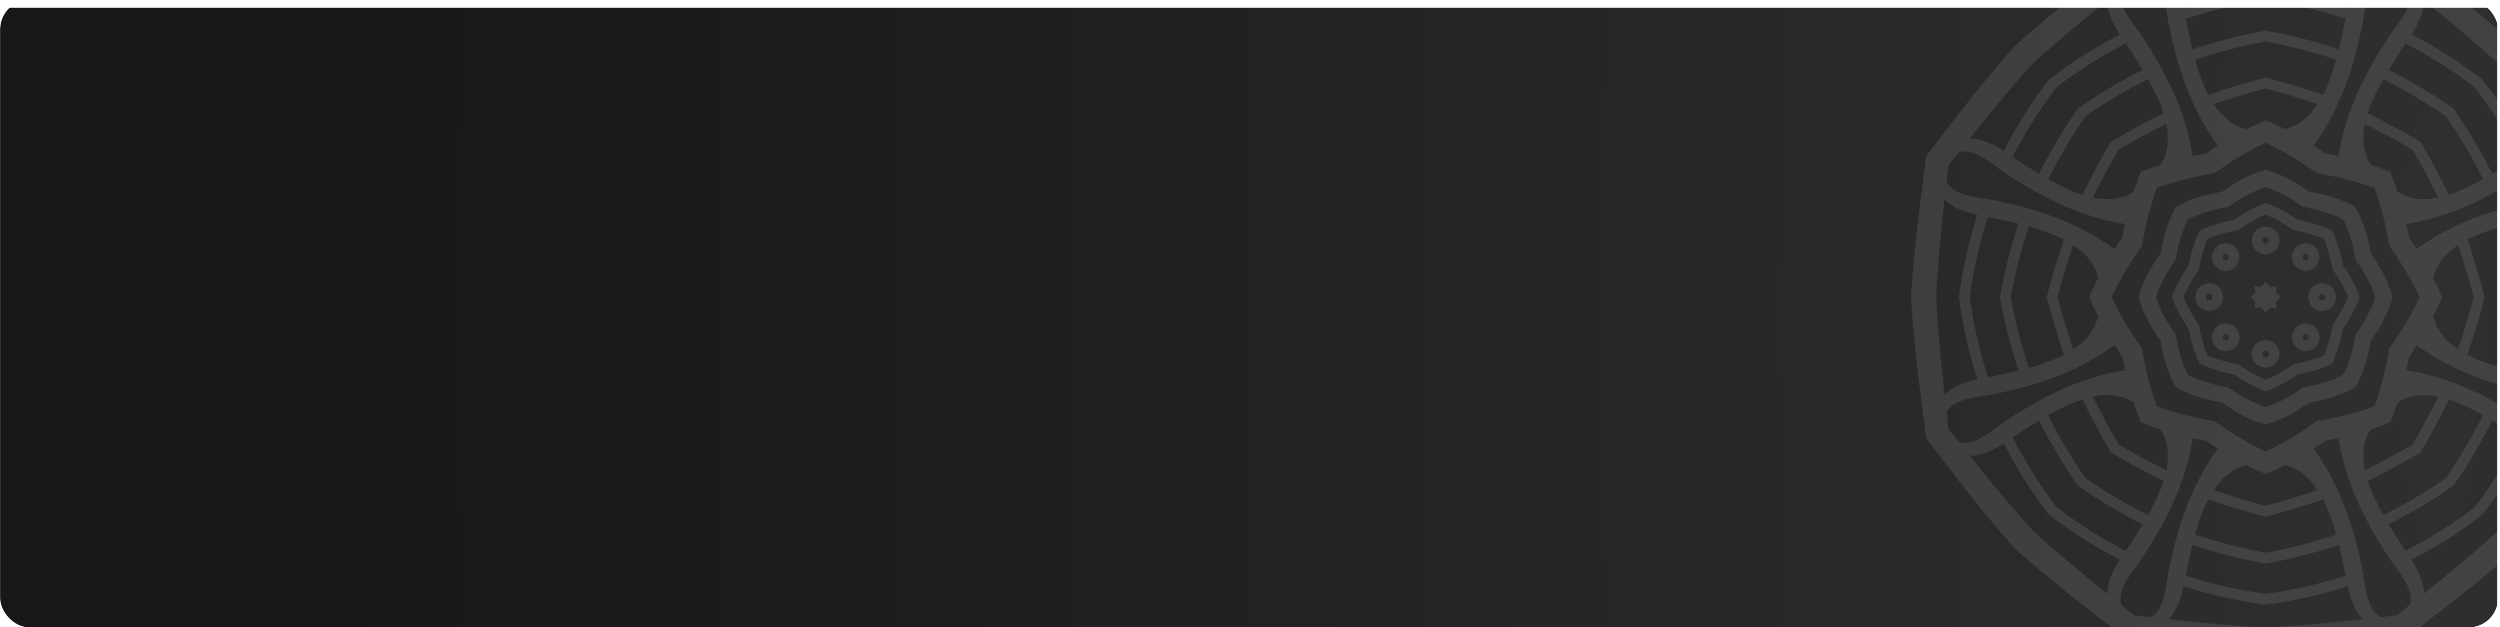 <svg width="1283" height="322" viewBox="0 0 1283 322" fill="none" xmlns="http://www.w3.org/2000/svg">
<g clip-path="url(#clip0)">
<g filter="url(#filter0_d)">
<rect x="0.031" width="1281.49" height="321.853" fill="url(#paint0_radial)"/>
</g>
<g clip-path="url(#clip1)">
<path d="M1126.65 152.492C1126.65 154.041 1127.15 155.549 1128.11 156.847C1128.24 157.098 1128.41 157.35 1128.66 157.559C1128.87 157.81 1129.12 157.978 1129.37 158.103C1132.16 160.155 1136.13 160.113 1138.72 157.559C1140.06 156.219 1140.77 154.376 1140.81 152.45C1140.77 150.565 1140.06 148.681 1138.72 147.341C1136.17 144.786 1132.16 144.745 1129.37 146.797C1129.12 146.922 1128.87 147.09 1128.66 147.341C1128.41 147.55 1128.24 147.802 1128.11 148.053C1127.15 149.393 1126.65 150.942 1126.65 152.492ZM1137.22 126.905C1136.13 127.994 1135.42 129.459 1135.17 131.009C1135.09 131.302 1135.05 131.595 1135.05 131.93C1135.05 132.265 1135.09 132.558 1135.17 132.81C1135.71 136.244 1138.55 139.049 1142.15 139.049C1144.03 139.049 1145.86 138.254 1147.2 136.955C1148.49 135.573 1149.29 133.731 1149.29 131.888C1149.29 128.245 1146.49 125.439 1143.06 124.895C1142.81 124.811 1142.52 124.769 1142.19 124.769C1141.85 124.769 1141.56 124.811 1141.27 124.895C1139.72 125.104 1138.3 125.816 1137.22 126.905ZM1162.73 116.31C1161.19 116.31 1159.69 116.813 1158.39 117.776C1158.14 117.901 1157.89 118.069 1157.68 118.32C1157.43 118.53 1157.26 118.781 1157.14 119.032C1155.09 121.838 1155.13 125.816 1157.68 128.413C1159.02 129.753 1160.86 130.464 1162.78 130.506C1164.66 130.464 1166.54 129.753 1167.87 128.413C1170.42 125.858 1170.46 121.838 1168.41 119.032C1168.29 118.781 1168.12 118.53 1167.87 118.32C1167.66 118.069 1167.41 117.901 1167.16 117.776C1165.78 116.813 1164.24 116.31 1162.73 116.31ZM1188.25 126.905C1187.17 125.816 1185.7 125.104 1184.16 124.853C1183.91 124.769 1183.57 124.727 1183.24 124.727C1182.91 124.727 1182.61 124.769 1182.36 124.853C1178.94 125.397 1176.14 128.245 1176.14 131.846C1176.14 133.731 1176.93 135.573 1178.23 136.914C1179.61 138.212 1181.44 139.007 1183.28 139.007C1186.92 139.007 1189.71 136.202 1190.26 132.768C1190.34 132.516 1190.38 132.223 1190.38 131.888C1190.38 131.553 1190.34 131.26 1190.26 130.967C1190.05 129.418 1189.3 127.994 1188.25 126.905ZM1198.82 152.492C1198.82 150.942 1198.32 149.435 1197.36 148.137C1197.23 147.885 1197.06 147.634 1196.81 147.425C1196.6 147.173 1196.35 147.006 1196.1 146.88C1193.3 144.828 1189.34 144.87 1186.75 147.425C1185.41 148.765 1184.7 150.607 1184.66 152.534C1184.7 154.418 1185.45 156.303 1186.75 157.643C1189.3 160.197 1193.3 160.239 1196.1 158.187C1196.35 158.061 1196.6 157.894 1196.81 157.643C1197.06 157.433 1197.23 157.182 1197.36 156.931C1198.32 155.549 1198.78 153.999 1198.82 152.492ZM1188.25 178.079C1189.34 176.99 1190.05 175.524 1190.3 173.975C1190.38 173.723 1190.42 173.388 1190.42 173.053C1190.42 172.718 1190.38 172.425 1190.3 172.174C1189.75 168.74 1186.92 165.934 1183.32 165.934C1181.44 165.934 1179.61 166.73 1178.27 168.028C1176.98 169.41 1176.18 171.253 1176.18 173.095C1176.18 176.739 1178.98 179.544 1182.4 180.089C1182.66 180.172 1182.95 180.214 1183.28 180.214C1183.62 180.214 1183.91 180.172 1184.2 180.089C1185.7 179.879 1187.17 179.126 1188.25 178.079ZM1162.73 188.674C1164.28 188.674 1165.78 188.171 1167.08 187.208C1167.33 187.082 1167.58 186.915 1167.79 186.663C1168.04 186.454 1168.21 186.203 1168.33 185.952C1170.38 183.146 1170.34 179.167 1167.79 176.571C1166.45 175.231 1164.61 174.519 1162.69 174.477C1160.81 174.519 1158.93 175.273 1157.6 176.571C1155.05 179.126 1155.01 183.146 1157.06 185.952C1157.18 186.203 1157.35 186.454 1157.6 186.663C1157.81 186.915 1158.06 187.082 1158.31 187.208C1159.64 188.171 1161.19 188.632 1162.73 188.674ZM1137.22 178.079C1138.3 179.167 1139.77 179.879 1141.31 180.131C1141.6 180.214 1141.9 180.256 1142.23 180.256C1142.56 180.256 1142.86 180.214 1143.11 180.131C1146.53 179.586 1149.33 176.739 1149.33 173.137C1149.33 171.253 1148.54 169.41 1147.24 168.07C1145.86 166.772 1144.03 165.976 1142.19 165.976C1138.55 165.976 1135.76 168.782 1135.21 172.216C1135.13 172.467 1135.09 172.76 1135.09 173.095C1135.09 173.43 1135.13 173.723 1135.21 174.017C1135.42 175.524 1136.13 176.99 1137.22 178.079ZM1135.34 152.492C1135.34 152.827 1135.21 153.204 1134.96 153.539C1134.38 154.334 1133.17 154.334 1132.5 153.664C1132.21 153.329 1132.04 152.911 1132.04 152.45C1132.04 152.031 1132.21 151.57 1132.5 151.235C1133.17 150.607 1134.38 150.607 1134.96 151.361C1135.26 151.78 1135.34 152.115 1135.34 152.492ZM1143.36 133.061C1143.11 133.312 1142.77 133.48 1142.35 133.563C1141.39 133.689 1140.56 132.851 1140.52 131.93C1140.52 131.47 1140.73 131.051 1141.06 130.758C1141.35 130.464 1141.77 130.255 1142.23 130.213C1143.15 130.255 1143.98 131.093 1143.86 132.056C1143.82 132.475 1143.61 132.81 1143.36 133.061ZM1162.73 125.02C1162.4 125.02 1162.02 124.895 1161.69 124.644C1160.9 124.057 1160.9 122.843 1161.57 122.173C1161.9 121.88 1162.32 121.712 1162.78 121.712C1163.19 121.712 1163.65 121.88 1163.99 122.173C1164.61 122.843 1164.61 124.057 1163.86 124.644C1163.44 124.937 1163.07 125.02 1162.73 125.02ZM1182.07 133.061C1181.82 132.81 1181.65 132.475 1181.57 132.056C1181.44 131.093 1182.28 130.255 1183.2 130.213C1183.66 130.213 1184.08 130.423 1184.37 130.758C1184.66 131.051 1184.87 131.47 1184.91 131.93C1184.87 132.851 1184.03 133.689 1183.07 133.563C1182.66 133.522 1182.32 133.312 1182.07 133.061ZM1190.09 152.492C1190.09 152.157 1190.21 151.78 1190.46 151.445C1191.05 150.649 1192.26 150.649 1192.93 151.319C1193.22 151.654 1193.39 152.073 1193.39 152.534C1193.39 152.952 1193.22 153.413 1192.93 153.748C1192.26 154.376 1191.05 154.376 1190.46 153.622C1190.21 153.204 1190.09 152.827 1190.09 152.492ZM1182.07 171.881C1182.32 171.63 1182.66 171.462 1183.07 171.378C1184.03 171.253 1184.87 172.09 1184.91 173.012C1184.91 173.472 1184.7 173.891 1184.37 174.184C1184.08 174.477 1183.66 174.687 1183.2 174.728C1182.28 174.687 1181.44 173.849 1181.57 172.886C1181.65 172.467 1181.82 172.132 1182.07 171.881ZM1162.73 179.921C1163.07 179.921 1163.44 180.047 1163.78 180.298C1164.57 180.884 1164.57 182.099 1163.9 182.769C1163.57 183.062 1163.15 183.229 1162.69 183.229C1162.28 183.229 1161.82 183.062 1161.48 182.769C1160.86 182.099 1160.86 180.884 1161.61 180.298C1162.02 180.047 1162.36 179.921 1162.73 179.921ZM1143.36 171.881C1143.61 172.132 1143.77 172.467 1143.86 172.886C1143.98 173.849 1143.15 174.687 1142.23 174.728C1141.77 174.728 1141.35 174.519 1141.06 174.184C1140.77 173.891 1140.56 173.472 1140.52 173.012C1140.56 172.09 1141.39 171.253 1142.35 171.378C1142.77 171.462 1143.11 171.63 1143.36 171.881Z" fill="white" fill-opacity="0.1"/>
<path d="M1114.62 152.492C1115.21 154.167 1115.92 155.758 1116.59 157.224C1118.43 161.328 1120.72 165.223 1123.27 168.908C1124.06 173.347 1125.23 177.702 1126.82 181.89C1127.36 183.397 1128.03 184.989 1128.78 186.622C1130.37 187.376 1132 188.004 1133.5 188.59C1137.72 190.181 1142.06 191.312 1146.45 192.15C1150.12 194.704 1154.01 196.965 1158.1 198.85C1159.56 199.52 1161.15 200.19 1162.82 200.818C1164.49 200.232 1166.08 199.52 1167.54 198.85C1171.63 196.965 1175.51 194.704 1179.19 192.15C1183.62 191.354 1187.96 190.181 1192.14 188.59C1193.64 188.046 1195.23 187.376 1196.85 186.622C1197.61 185.03 1198.23 183.397 1198.82 181.89C1200.4 177.66 1201.53 173.305 1202.37 168.908C1204.92 165.223 1207.17 161.328 1209.05 157.224C1209.72 155.758 1210.39 154.167 1211.01 152.492C1210.43 150.817 1209.72 149.226 1209.05 147.76C1207.21 143.656 1204.92 139.761 1202.37 136.076C1201.57 131.637 1200.4 127.282 1198.82 123.094C1198.27 121.587 1197.61 119.996 1196.85 118.362C1195.27 117.609 1193.64 116.98 1192.14 116.394C1187.92 114.803 1183.57 113.672 1179.19 112.835C1175.51 110.28 1171.63 108.019 1167.54 106.134C1166.08 105.464 1164.49 104.794 1162.82 104.166C1161.15 104.752 1159.56 105.464 1158.1 106.134C1154.01 107.977 1150.12 110.28 1146.45 112.835C1142.02 113.63 1137.68 114.803 1133.5 116.394C1132 116.938 1130.41 117.609 1128.78 118.362C1128.03 119.954 1127.4 121.587 1126.82 123.094C1125.23 127.324 1124.11 131.679 1123.27 136.076C1120.72 139.761 1118.47 143.656 1116.59 147.76C1115.88 149.226 1115.21 150.817 1114.62 152.492ZM1128.45 166.73C1126.36 163.757 1124.48 160.658 1122.81 157.434C1122.14 156.135 1121.27 154.418 1120.47 152.492C1121.31 150.566 1122.14 148.849 1122.81 147.551C1124.48 144.284 1126.36 141.227 1128.45 138.254C1129.07 134.694 1129.91 131.135 1131.04 127.659C1131.5 126.277 1132.08 124.434 1132.88 122.508C1134.84 121.712 1136.63 121.126 1138.01 120.666C1141.48 119.535 1144.99 118.697 1148.58 118.069C1151.54 115.975 1154.63 114.091 1157.85 112.416C1159.14 111.746 1160.86 110.866 1162.78 110.071C1164.7 110.908 1166.41 111.746 1167.7 112.416C1170.96 114.091 1174.01 115.975 1176.98 118.069C1180.53 118.697 1184.08 119.535 1187.54 120.666C1188.92 121.126 1190.76 121.712 1192.68 122.508C1193.47 124.476 1194.06 126.277 1194.52 127.659C1195.64 131.135 1196.48 134.652 1197.11 138.254C1199.19 141.227 1201.07 144.326 1202.74 147.551C1203.41 148.849 1204.29 150.566 1205.08 152.492C1204.25 154.418 1203.41 156.135 1202.74 157.434C1201.07 160.7 1199.19 163.757 1197.11 166.73C1196.48 170.29 1195.64 173.849 1194.52 177.325C1194.06 178.707 1193.47 180.55 1192.68 182.476C1190.72 183.272 1188.92 183.858 1187.54 184.319C1184.08 185.449 1180.57 186.287 1176.98 186.915C1174.01 189.009 1170.92 190.893 1167.7 192.568C1166.41 193.238 1164.7 194.118 1162.78 194.913C1160.86 194.076 1159.14 193.238 1157.85 192.568C1154.59 190.893 1151.54 189.009 1148.58 186.915C1145.03 186.287 1141.48 185.449 1138.01 184.319C1136.63 183.858 1134.8 183.272 1132.88 182.476C1132.08 180.508 1131.5 178.707 1131.04 177.325C1129.87 173.849 1129.03 170.29 1128.45 166.73ZM1154.72 152.492C1155.64 153.204 1156.51 153.958 1157.39 154.712C1157.31 155.842 1157.18 157.015 1157.06 158.145C1158.18 158.02 1159.35 157.936 1160.48 157.852C1161.23 158.732 1161.98 159.611 1162.69 160.532C1163.4 159.611 1164.16 158.732 1164.91 157.852C1166.03 157.936 1167.2 158.062 1168.33 158.145C1168.21 157.015 1168.12 155.842 1168.04 154.712C1168.92 153.958 1169.79 153.204 1170.71 152.492C1169.79 151.78 1168.92 151.026 1168.04 150.273C1168.12 149.142 1168.25 147.969 1168.33 146.839C1167.2 146.964 1166.03 147.048 1164.91 147.174C1164.16 146.294 1163.4 145.415 1162.69 144.494C1161.98 145.415 1161.23 146.294 1160.48 147.174C1159.35 147.09 1158.18 146.964 1157.06 146.839C1157.18 147.969 1157.26 149.142 1157.39 150.273C1156.51 151.026 1155.64 151.738 1154.72 152.492Z" fill="white" fill-opacity="0.1"/>
<path d="M980.735 152.492C981.403 163.882 982.447 175.231 983.7 186.58C985.12 199.31 986.874 212.083 988.503 224.897C996.396 235.115 1004.12 245.375 1012.1 255.384C1019.2 264.304 1026.51 273.056 1034.02 281.557C1042.54 289.137 1051.27 296.423 1060.12 303.542C1070.11 311.541 1080.34 319.33 1090.53 327.203C1103.31 328.836 1116.04 330.595 1128.7 332.019C1140.02 333.275 1151.33 334.28 1162.69 334.992C1174.05 334.322 1185.37 333.317 1196.69 332.019C1209.38 330.595 1222.12 328.836 1234.9 327.203C1245.09 319.288 1255.32 311.541 1265.3 303.542C1274.2 296.423 1282.93 289.095 1291.4 281.557C1298.96 273.014 1306.23 264.262 1313.33 255.384C1321.31 245.375 1329.07 235.115 1336.93 224.897C1338.55 212.083 1340.31 199.31 1341.73 186.58C1342.98 175.231 1343.98 163.882 1344.69 152.492C1344.02 141.101 1343.02 129.753 1341.73 118.404C1340.31 105.673 1338.55 92.901 1336.93 80.087C1329.03 69.869 1321.31 59.609 1313.33 49.6C1306.23 40.68 1298.92 31.928 1291.4 23.427C1282.88 15.847 1274.16 8.561 1265.3 1.442C1255.32 -6.557 1245.09 -14.346 1234.9 -22.219C1222.12 -23.852 1209.38 -25.611 1196.69 -27.035C1185.41 -28.291 1174.09 -29.338 1162.73 -30.008C1151.38 -29.338 1140.06 -28.291 1128.74 -27.035C1116.04 -25.611 1103.31 -23.852 1090.57 -22.219C1080.38 -14.304 1070.15 -6.557 1060.17 1.442C1051.27 8.561 1042.54 15.889 1034.07 23.427C1026.51 31.97 1019.24 40.722 1012.14 49.6C1004.16 59.609 996.396 69.869 988.544 80.087C986.916 92.901 985.162 105.673 983.742 118.404C982.447 129.753 981.403 141.101 980.735 152.492ZM1116.55 171.672C1112.2 165.641 1108.53 159.192 1106.44 152.492C1108.57 145.792 1112.24 139.343 1116.55 133.312C1117.72 125.984 1119.72 118.823 1122.94 112.583C1129.16 109.359 1136.3 107.39 1143.61 106.176C1149.62 101.821 1156.05 98.136 1162.73 96.042C1169.42 98.177 1175.85 101.863 1181.86 106.176C1189.17 107.349 1196.31 109.359 1202.53 112.583C1205.75 118.823 1207.71 125.984 1208.92 133.312C1213.27 139.343 1216.94 145.792 1219.03 152.492C1216.9 159.192 1213.23 165.641 1208.92 171.672C1207.75 179 1205.75 186.161 1202.53 192.401C1196.31 195.625 1189.17 197.593 1181.86 198.808C1175.85 203.163 1169.42 206.848 1162.73 208.942C1156.05 206.806 1149.62 203.121 1143.61 198.808C1136.3 197.635 1129.16 195.625 1122.94 192.401C1119.72 186.161 1117.72 179 1116.55 171.672ZM999.946 220.123C999.653 217.318 999.319 214.554 998.985 211.748C1002.66 204.168 1015.48 203.833 1022.54 202.409C1030.47 200.818 1038.33 198.934 1046.05 196.463C1060.04 192.024 1073.36 185.826 1085.22 177.116C1086.52 179.126 1087.81 181.094 1089.19 183.02C1089.61 185.365 1090.07 187.669 1090.57 190.014C1076.04 192.275 1062.25 197.3 1049.22 204.126C1042.04 207.853 1035.15 212.125 1028.43 216.606C1022.46 220.626 1013.14 229.462 1005.21 226.698C1003.41 224.479 1001.66 222.301 999.946 220.123ZM999.946 84.861C1001.7 82.683 1003.45 80.463 1005.17 78.286C1013.1 75.522 1022.41 84.4 1028.39 88.378C1035.11 92.859 1042.04 97.13 1049.18 100.858C1062.21 107.642 1075.99 112.709 1090.53 114.97C1090.03 117.273 1089.57 119.618 1089.15 121.964C1087.81 123.89 1086.48 125.858 1085.18 127.868C1073.32 119.158 1060 112.96 1046.01 108.521C1038.28 106.092 1030.43 104.166 1022.5 102.575C1015.44 101.151 1002.62 100.816 998.943 93.278C999.319 90.472 999.611 87.666 999.946 84.861ZM1095.29 -10.745C1098.09 -11.038 1100.84 -11.373 1103.64 -11.708C1111.2 -8.023 1111.53 4.834 1112.91 11.911C1114.5 19.867 1116.38 27.74 1118.84 35.488C1123.27 49.516 1129.45 62.875 1138.14 74.768C1136.13 76.066 1134.17 77.365 1132.25 78.746C1129.91 79.165 1127.61 79.626 1125.27 80.129C1123.02 65.555 1118.01 51.736 1111.2 38.67C1107.48 31.467 1103.22 24.558 1098.76 17.816C1094.75 11.827 1085.93 2.489 1088.69 -5.468C1090.9 -7.269 1093.12 -9.028 1095.29 -10.745ZM1230.18 -10.745C1232.35 -8.986 1234.57 -7.227 1236.74 -5.51C1239.49 2.447 1230.64 11.785 1226.67 17.774C1222.2 24.516 1217.94 31.467 1214.23 38.628C1207.46 51.694 1202.41 65.513 1200.15 80.087C1197.86 79.584 1195.52 79.123 1193.18 78.705C1191.26 77.323 1189.3 76.025 1187.29 74.726C1195.98 62.833 1202.16 49.474 1206.59 35.446C1209.01 27.698 1210.93 19.826 1212.52 11.869C1213.94 4.792 1214.27 -8.065 1221.83 -11.75C1224.58 -11.373 1227.38 -11.08 1230.18 -10.745ZM1325.52 84.861C1325.82 87.666 1326.15 90.43 1326.48 93.236C1322.81 100.816 1309.99 101.151 1302.93 102.533C1295 104.124 1287.14 106.008 1279.42 108.479C1265.43 112.918 1252.11 119.116 1240.25 127.826C1238.95 125.816 1237.66 123.848 1236.28 121.922C1235.86 119.577 1235.4 117.273 1234.9 114.928C1249.43 112.667 1263.21 107.642 1276.24 100.816C1283.43 97.089 1290.32 92.817 1297.04 88.336C1303.01 84.316 1312.33 75.48 1320.26 78.244C1322.02 80.463 1323.77 82.683 1325.52 84.861ZM1325.52 220.123C1323.77 222.301 1322.02 224.52 1320.3 226.698C1312.37 229.462 1303.06 220.584 1297.08 216.606C1290.36 212.125 1283.47 207.853 1276.29 204.126C1263.26 197.342 1249.48 192.275 1234.94 190.014C1235.44 187.711 1235.9 185.365 1236.32 183.02C1237.7 181.094 1238.99 179.126 1240.29 177.116C1252.15 185.826 1265.47 192.024 1279.46 196.463C1287.19 198.892 1295.04 200.818 1302.97 202.409C1310.03 203.833 1322.85 204.168 1326.53 211.748C1326.15 214.512 1325.82 217.318 1325.52 220.123ZM1230.18 315.729C1227.38 316.022 1224.63 316.357 1221.83 316.692C1214.27 313.007 1213.94 300.15 1212.52 293.073C1210.93 285.116 1209.05 277.244 1206.59 269.496C1202.16 255.467 1195.98 242.109 1187.29 230.216C1189.3 228.917 1191.26 227.619 1193.18 226.237C1195.52 225.819 1197.82 225.358 1200.15 224.855C1202.41 239.429 1207.42 253.248 1214.23 266.314C1217.94 273.517 1222.2 280.426 1226.67 287.168C1230.68 293.157 1239.49 302.495 1236.74 310.452C1234.52 312.211 1232.35 313.97 1230.18 315.729ZM1095.29 315.729C1093.12 313.97 1090.9 312.211 1088.73 310.494C1085.98 302.537 1094.83 293.199 1098.8 287.21C1103.27 280.468 1107.53 273.558 1111.24 266.355C1118.01 253.29 1123.06 239.47 1125.32 224.897C1127.61 225.4 1129.95 225.86 1132.29 226.279C1134.21 227.661 1136.17 228.959 1138.18 230.258C1129.49 242.151 1123.31 255.509 1118.88 269.538C1116.46 277.285 1114.54 285.158 1112.95 293.115C1111.53 300.192 1111.2 313.048 1103.68 316.734C1100.88 316.357 1098.09 316.022 1095.29 315.729ZM1072.15 152.492C1073.57 155.8 1075.08 159.067 1076.7 162.291C1075.12 169.62 1070.27 175.064 1063.97 179.209C1061.04 170.415 1058.29 161.495 1055.95 152.45C1058.29 143.405 1061.04 134.485 1063.97 125.733C1070.27 129.878 1075.12 135.364 1076.7 142.651C1075.08 145.875 1073.57 149.184 1072.15 152.492ZM1098.67 88.253C1097.34 91.603 1096.08 94.995 1094.95 98.429C1088.69 102.491 1081.42 102.91 1074.03 101.402C1078.17 93.11 1082.51 84.861 1087.23 76.82C1095.25 72.088 1103.47 67.733 1111.74 63.587C1113.25 70.999 1112.83 78.286 1108.78 84.567C1105.4 85.698 1102.01 86.912 1098.67 88.253ZM1162.73 61.661C1159.44 63.084 1156.18 64.592 1152.96 66.225C1145.65 64.634 1140.22 59.776 1136.09 53.453C1144.86 50.521 1153.76 47.758 1162.73 45.412C1171.76 47.758 1180.65 50.521 1189.38 53.453C1185.24 59.776 1179.77 64.634 1172.51 66.225C1169.29 64.592 1166.03 63.084 1162.73 61.661ZM1226.76 88.253C1223.42 86.912 1220.03 85.656 1216.61 84.567C1212.56 78.286 1212.14 70.999 1213.64 63.587C1221.91 67.733 1230.14 72.088 1238.16 76.82C1242.88 84.861 1247.22 93.11 1251.35 101.402C1243.96 102.91 1236.7 102.491 1230.43 98.429C1229.35 94.995 1228.13 91.603 1226.76 88.253ZM1253.32 152.492C1251.9 149.184 1250.39 145.917 1248.77 142.693C1250.35 135.364 1255.2 129.92 1261.5 125.774C1264.43 134.569 1267.18 143.488 1269.52 152.492C1267.18 161.537 1264.43 170.457 1261.5 179.251C1255.2 175.106 1250.35 169.62 1248.77 162.333C1250.35 159.067 1251.9 155.8 1253.32 152.492ZM1226.76 216.689C1228.09 213.339 1229.35 209.947 1230.43 206.513C1236.7 202.451 1243.96 202.032 1251.35 203.54C1247.22 211.832 1242.88 220.081 1238.16 228.122C1230.14 232.854 1221.91 237.209 1213.64 241.355C1212.14 233.943 1212.56 226.656 1216.61 220.375C1220.07 219.286 1223.42 218.071 1226.76 216.689ZM1162.73 243.323C1166.03 241.899 1169.29 240.392 1172.51 238.759C1179.82 240.35 1185.24 245.208 1189.38 251.531C1180.61 254.462 1171.71 257.226 1162.73 259.571C1153.71 257.226 1144.82 254.462 1136.09 251.531C1140.22 245.208 1145.7 240.35 1152.96 238.759C1156.14 240.35 1159.44 241.899 1162.73 243.323ZM1098.67 216.689C1102.01 218.029 1105.4 219.286 1108.82 220.375C1112.87 226.656 1113.29 233.943 1111.78 241.355C1103.52 237.209 1095.29 232.854 1087.27 228.122C1082.55 220.081 1078.21 211.832 1074.07 203.54C1081.47 202.032 1088.73 202.451 1095 206.513C1096.12 209.989 1097.34 213.339 1098.67 216.689ZM1050.35 152.492C1052.9 162.501 1055.95 172.384 1059.21 182.057C1053.57 184.988 1047.22 187.124 1041.16 188.799C1037.32 176.948 1034.11 164.804 1031.94 152.492C1034.15 140.18 1037.32 128.036 1041.16 116.185C1047.22 117.86 1053.57 119.995 1059.21 122.927C1055.91 132.6 1052.86 142.483 1050.35 152.492ZM1083.26 72.8C1078 81.678 1073.2 90.807 1068.69 99.978C1062.63 98.052 1056.66 95.079 1051.15 91.938C1056.78 80.84 1063.09 69.952 1070.19 59.693C1080.42 52.532 1091.24 46.208 1102.35 40.597C1105.44 46.083 1108.4 52.113 1110.36 58.185C1101.22 62.708 1092.11 67.523 1083.26 72.8ZM1162.73 39.801C1152.75 42.355 1142.9 45.412 1133.25 48.679C1130.33 43.026 1128.2 36.66 1126.53 30.588C1138.35 26.735 1150.46 23.511 1162.73 21.333C1175.01 23.553 1187.12 26.735 1198.94 30.588C1197.27 36.66 1195.14 43.026 1192.22 48.679C1182.53 45.371 1172.72 42.313 1162.73 39.801ZM1242.21 72.8C1233.35 67.523 1224.25 62.708 1215.1 58.185C1217.03 52.113 1219.99 46.124 1223.12 40.597C1234.19 46.25 1245.05 52.573 1255.28 59.693C1262.42 69.952 1268.73 80.799 1274.32 91.938C1268.85 95.037 1262.84 98.01 1256.78 99.978C1252.27 90.807 1247.47 81.678 1242.21 72.8ZM1275.12 152.492C1272.57 142.483 1269.52 132.6 1266.26 122.927C1271.9 119.995 1278.25 117.86 1284.3 116.185C1288.15 128.036 1291.36 140.18 1293.53 152.492C1291.32 164.804 1288.15 176.948 1284.3 188.799C1278.25 187.124 1271.9 184.988 1266.26 182.057C1269.52 172.342 1272.61 162.501 1275.12 152.492ZM1242.21 232.184C1247.47 223.306 1252.27 214.177 1256.78 205.006C1262.84 206.932 1268.81 209.905 1274.32 213.046C1268.69 224.144 1262.38 235.032 1255.28 245.291C1245.05 252.452 1234.23 258.776 1223.12 264.387C1220.03 258.901 1217.07 252.871 1215.1 246.799C1224.25 242.276 1233.35 237.46 1242.21 232.184ZM1162.73 265.183C1172.72 262.628 1182.57 259.571 1192.22 256.305C1195.14 261.958 1197.27 268.324 1198.94 274.396C1187.12 278.249 1175.01 281.473 1162.73 283.651C1150.46 281.431 1138.35 278.249 1126.53 274.396C1128.2 268.324 1130.33 261.958 1133.25 256.305C1142.9 259.571 1152.75 262.67 1162.73 265.183ZM1083.26 232.184C1092.11 237.46 1101.22 242.276 1110.36 246.799C1108.44 252.871 1105.48 258.86 1102.35 264.387C1091.28 258.734 1080.42 252.41 1070.19 245.291C1063.05 235.032 1056.74 224.185 1051.15 213.046C1056.62 209.947 1062.63 206.974 1068.69 205.006C1073.2 214.177 1078 223.306 1083.26 232.184ZM1026.38 152.492C1028.59 165.264 1031.85 177.869 1035.86 190.181C1033.27 190.809 1030.77 191.396 1028.51 191.898C1025.88 192.484 1023.08 192.987 1020.2 193.573C1015.9 180.131 1012.72 166.395 1010.93 152.492C1012.72 138.589 1015.9 124.853 1020.2 111.411C1023.08 111.955 1025.92 112.458 1028.51 113.086C1030.81 113.588 1033.27 114.174 1035.86 114.803C1031.81 127.114 1028.55 139.719 1026.38 152.492ZM1066.31 55.798C1058.87 66.393 1052.27 77.616 1046.43 89.174C1044.13 87.792 1042 86.41 1040 85.196C1037.74 83.772 1035.36 82.139 1032.94 80.463C1039.37 67.9 1046.8 55.924 1055.36 44.826C1066.43 36.283 1078.38 28.787 1090.9 22.338C1092.53 24.767 1094.2 27.154 1095.62 29.415C1096.88 31.384 1098.21 33.561 1099.59 35.864C1088.06 41.727 1076.87 48.344 1066.31 55.798ZM1162.73 15.764C1150 17.983 1137.43 21.249 1125.15 25.27C1124.52 22.673 1123.94 20.161 1123.44 17.899C1122.85 15.261 1122.35 12.455 1121.77 9.566C1135.17 5.252 1148.87 2.07 1162.73 0.269C1176.6 2.07 1190.3 5.252 1203.7 9.566C1203.16 12.455 1202.66 15.303 1202.03 17.899C1201.53 20.203 1200.95 22.673 1200.32 25.27C1188.04 21.207 1175.43 17.941 1162.73 15.764ZM1259.16 55.798C1248.6 48.344 1237.41 41.727 1225.88 35.864C1227.26 33.561 1228.64 31.425 1229.85 29.415C1231.27 27.154 1232.9 24.767 1234.57 22.338C1247.09 28.787 1259.04 36.241 1270.11 44.826C1278.63 55.924 1286.1 67.9 1292.53 80.463C1290.11 82.097 1287.73 83.772 1285.47 85.196C1283.51 86.452 1281.34 87.792 1279.04 89.174C1273.15 77.616 1266.6 66.393 1259.16 55.798ZM1299.09 152.492C1296.88 139.719 1293.62 127.114 1289.61 114.803C1292.2 114.174 1294.7 113.588 1296.96 113.086C1299.59 112.499 1302.39 111.997 1305.27 111.411C1309.57 124.853 1312.74 138.589 1314.54 152.492C1312.74 166.395 1309.57 180.131 1305.27 193.573C1302.39 193.029 1299.55 192.526 1296.96 191.898C1294.66 191.396 1292.2 190.809 1289.61 190.181C1293.62 177.869 1296.88 165.223 1299.09 152.492ZM1259.16 249.186C1266.6 238.591 1273.2 227.368 1279.04 215.81C1281.34 217.192 1283.47 218.574 1285.47 219.788C1287.73 221.212 1290.11 222.845 1292.53 224.52C1286.1 237.083 1278.67 249.06 1270.11 260.158C1259.04 268.701 1247.09 276.197 1234.57 282.646C1232.94 280.217 1231.27 277.83 1229.85 275.568C1228.59 273.6 1227.26 271.423 1225.88 269.119C1237.41 263.215 1248.6 256.64 1259.16 249.186ZM1162.73 289.22C1175.47 287.001 1188.04 283.734 1200.32 279.714C1200.95 282.311 1201.53 284.823 1202.03 287.085C1202.62 289.723 1203.12 292.529 1203.7 295.418C1190.3 299.732 1176.6 302.914 1162.73 304.715C1148.87 302.914 1135.17 299.732 1121.77 295.418C1122.31 292.529 1122.81 289.681 1123.44 287.085C1123.94 284.781 1124.52 282.311 1125.15 279.714C1137.43 283.734 1150 287.001 1162.73 289.22ZM1066.31 249.186C1076.87 256.64 1088.06 263.257 1099.59 269.119C1098.21 271.423 1096.83 273.558 1095.62 275.568C1094.2 277.83 1092.57 280.217 1090.9 282.646C1078.38 276.197 1066.43 268.743 1055.36 260.158C1046.84 249.06 1039.37 237.083 1032.94 224.52C1035.36 222.887 1037.74 221.212 1040 219.788C1041.96 218.532 1044.13 217.192 1046.43 215.81C1052.27 227.368 1058.87 238.591 1066.31 249.186ZM1005.37 152.492C1007.17 166.772 1010.39 180.926 1014.77 194.704C1008.34 196.17 1002.16 198.305 997.941 202.493C997.732 200.609 997.523 198.682 997.314 196.798C995.686 182.057 994.433 167.316 993.681 152.492C994.391 137.667 995.686 122.927 997.273 108.186C997.482 106.302 997.69 104.375 997.899 102.491C1002.12 106.678 1008.3 108.814 1014.73 110.28C1010.39 124.057 1007.13 138.212 1005.37 152.492ZM1051.44 40.89C1042.63 52.238 1034.94 64.55 1028.34 77.406C1022.75 73.889 1016.9 70.999 1010.93 70.999C1012.1 69.492 1013.31 67.984 1014.52 66.518C1023.75 54.96 1033.27 43.612 1043.21 32.64C1054.15 22.673 1065.47 13.167 1077 3.87C1078.5 2.656 1079.96 1.483 1081.47 0.269C1081.47 6.216 1084.35 12.12 1087.86 17.732C1075.03 24.348 1062.8 32.054 1051.44 40.89ZM1162.73 -5.301C1148.49 -3.5 1134.38 -0.275 1120.64 4.122C1119.18 -2.327 1117.05 -8.525 1112.87 -12.755C1114.75 -12.964 1116.67 -13.174 1118.55 -13.383C1133.25 -15.016 1147.95 -16.272 1162.73 -17.026C1177.48 -16.314 1192.22 -15.016 1206.92 -13.383C1208.8 -13.174 1210.72 -12.964 1212.6 -12.755C1208.42 -8.525 1206.29 -2.327 1204.83 4.122C1191.09 -0.275 1176.98 -3.542 1162.73 -5.301ZM1273.99 40.89C1262.67 32.054 1250.39 24.348 1237.57 17.732C1241.08 12.12 1243.96 6.257 1243.96 0.269C1245.47 1.442 1246.97 2.656 1248.43 3.87C1259.96 13.125 1271.28 22.673 1282.22 32.64C1292.16 43.612 1301.64 54.96 1310.91 66.518C1312.12 68.026 1313.29 69.492 1314.5 70.999C1308.57 70.999 1302.68 73.889 1297.08 77.406C1290.49 64.55 1282.8 52.28 1273.99 40.89ZM1320.1 152.492C1318.3 138.212 1315.08 124.057 1310.7 110.28C1317.13 108.814 1323.31 106.678 1327.53 102.491C1327.74 104.375 1327.95 106.302 1328.16 108.186C1329.78 122.927 1331.04 137.667 1331.79 152.492C1331.08 167.275 1329.78 182.057 1328.16 196.798C1327.95 198.682 1327.74 200.609 1327.53 202.493C1323.31 198.305 1317.13 196.17 1310.7 194.704C1315.08 180.926 1318.3 166.772 1320.1 152.492ZM1273.99 264.052C1282.8 252.704 1290.49 240.392 1297.08 227.536C1302.68 231.053 1308.53 233.943 1314.5 233.943C1313.29 235.45 1312.12 236.958 1310.91 238.424C1301.68 249.982 1292.16 261.33 1282.22 272.302C1271.28 282.269 1259.96 291.775 1248.43 301.072C1246.93 302.286 1245.47 303.459 1243.96 304.673C1243.96 298.726 1241.08 292.822 1237.57 287.21C1250.39 280.594 1262.67 272.888 1273.99 264.052ZM1162.73 310.285C1176.98 308.484 1191.09 305.259 1204.83 300.862C1206.29 307.311 1208.42 313.509 1212.6 317.739C1210.72 317.948 1208.8 318.157 1206.92 318.367C1192.22 320 1177.52 321.256 1162.73 322.01C1147.99 321.298 1133.25 320 1118.55 318.367C1116.67 318.157 1114.75 317.948 1112.87 317.739C1117.05 313.509 1119.18 307.311 1120.64 300.862C1134.38 305.259 1148.49 308.484 1162.73 310.285ZM1051.44 264.052C1062.76 272.888 1075.03 280.594 1087.86 287.21C1084.35 292.822 1081.47 298.685 1081.47 304.673C1079.96 303.459 1078.46 302.286 1077 301.072C1065.47 291.817 1054.15 282.269 1043.21 272.302C1033.27 261.33 1023.79 249.982 1014.52 238.424C1013.31 236.916 1012.14 235.45 1010.93 233.943C1016.86 233.943 1022.75 231.053 1028.34 227.536C1034.94 240.392 1042.63 252.704 1051.44 264.052ZM1097.54 152.492C1099.55 160.281 1103.77 167.903 1108.78 174.896C1110.2 183.397 1112.62 191.773 1116.67 198.682C1123.6 202.744 1131.91 205.173 1140.39 206.597C1147.41 211.622 1155.01 215.81 1162.73 217.862C1170.5 215.852 1178.1 211.622 1185.08 206.597C1193.56 205.173 1201.91 202.744 1208.8 198.682C1212.85 191.731 1215.27 183.397 1216.69 174.896C1221.7 167.861 1225.88 160.239 1227.93 152.492C1225.92 144.703 1221.7 137.081 1216.69 130.088C1215.27 121.587 1212.85 113.211 1208.8 106.302C1201.87 102.24 1193.56 99.811 1185.08 98.387C1178.06 93.362 1170.46 89.174 1162.73 87.122C1154.97 89.132 1147.37 93.362 1140.39 98.387C1131.91 99.811 1123.56 102.24 1116.67 106.302C1112.62 113.253 1110.2 121.587 1108.78 130.088C1103.72 137.081 1099.55 144.703 1097.54 152.492ZM1099.3 178.833C1093.28 170.499 1088.02 161.705 1083.72 152.492C1088.02 143.279 1093.28 134.485 1099.3 126.151C1100.93 115.975 1103.39 106.05 1106.86 96.46C1116.42 92.985 1126.32 90.514 1136.47 88.881C1144.78 82.85 1153.55 77.574 1162.73 73.261C1171.92 77.574 1180.69 82.85 1189 88.881C1199.15 90.514 1209.05 92.985 1218.61 96.46C1222.08 106.05 1224.54 115.975 1226.17 126.151C1232.19 134.485 1237.45 143.279 1241.75 152.492C1237.45 161.705 1232.19 170.499 1226.17 178.833C1224.54 189.009 1222.08 198.934 1218.61 208.523C1209.05 211.999 1199.15 214.47 1189 216.103C1180.69 222.133 1171.92 227.41 1162.73 231.723C1153.55 227.41 1144.78 222.133 1136.47 216.103C1126.32 214.47 1116.42 211.999 1106.86 208.523C1103.39 198.934 1100.88 189.009 1099.3 178.833Z" fill="white" fill-opacity="0.1"/>
</g>
</g>
<defs>
<filter id="filter0_d" x="-72.969" y="-69" width="1427.49" height="467.853" filterUnits="userSpaceOnUse" color-interpolation-filters="sRGB">
<feFlood flood-opacity="0" result="BackgroundImageFix"/>
<feColorMatrix in="SourceAlpha" type="matrix" values="0 0 0 0 0 0 0 0 0 0 0 0 0 0 0 0 0 0 127 0"/>
<feOffset dy="4"/>
<feGaussianBlur stdDeviation="36.5"/>
<feColorMatrix type="matrix" values="0 0 0 0 0 0 0 0 0 0 0 0 0 0 0 0 0 0 0.25 0"/>
<feBlend mode="normal" in2="BackgroundImageFix" result="effect1_dropShadow"/>
<feBlend mode="normal" in="SourceGraphic" in2="effect1_dropShadow" result="shape"/>
</filter>
<radialGradient id="paint0_radial" cx="0" cy="0" r="1" gradientUnits="userSpaceOnUse" gradientTransform="translate(1256.73 160.927) rotate(-180) scale(1094.75 5402.8)">
<stop stop-color="#2F2F2F"/>
<stop offset="1" stop-color="#171717"/>
</radialGradient>
<clipPath id="clip0">
<rect x="0.031" width="1282" height="322" rx="15" fill="white"/>
</clipPath>
<clipPath id="clip1">
<rect width="364" height="365" fill="white" transform="translate(980.735 -30.008)"/>
</clipPath>
</defs>
</svg>
